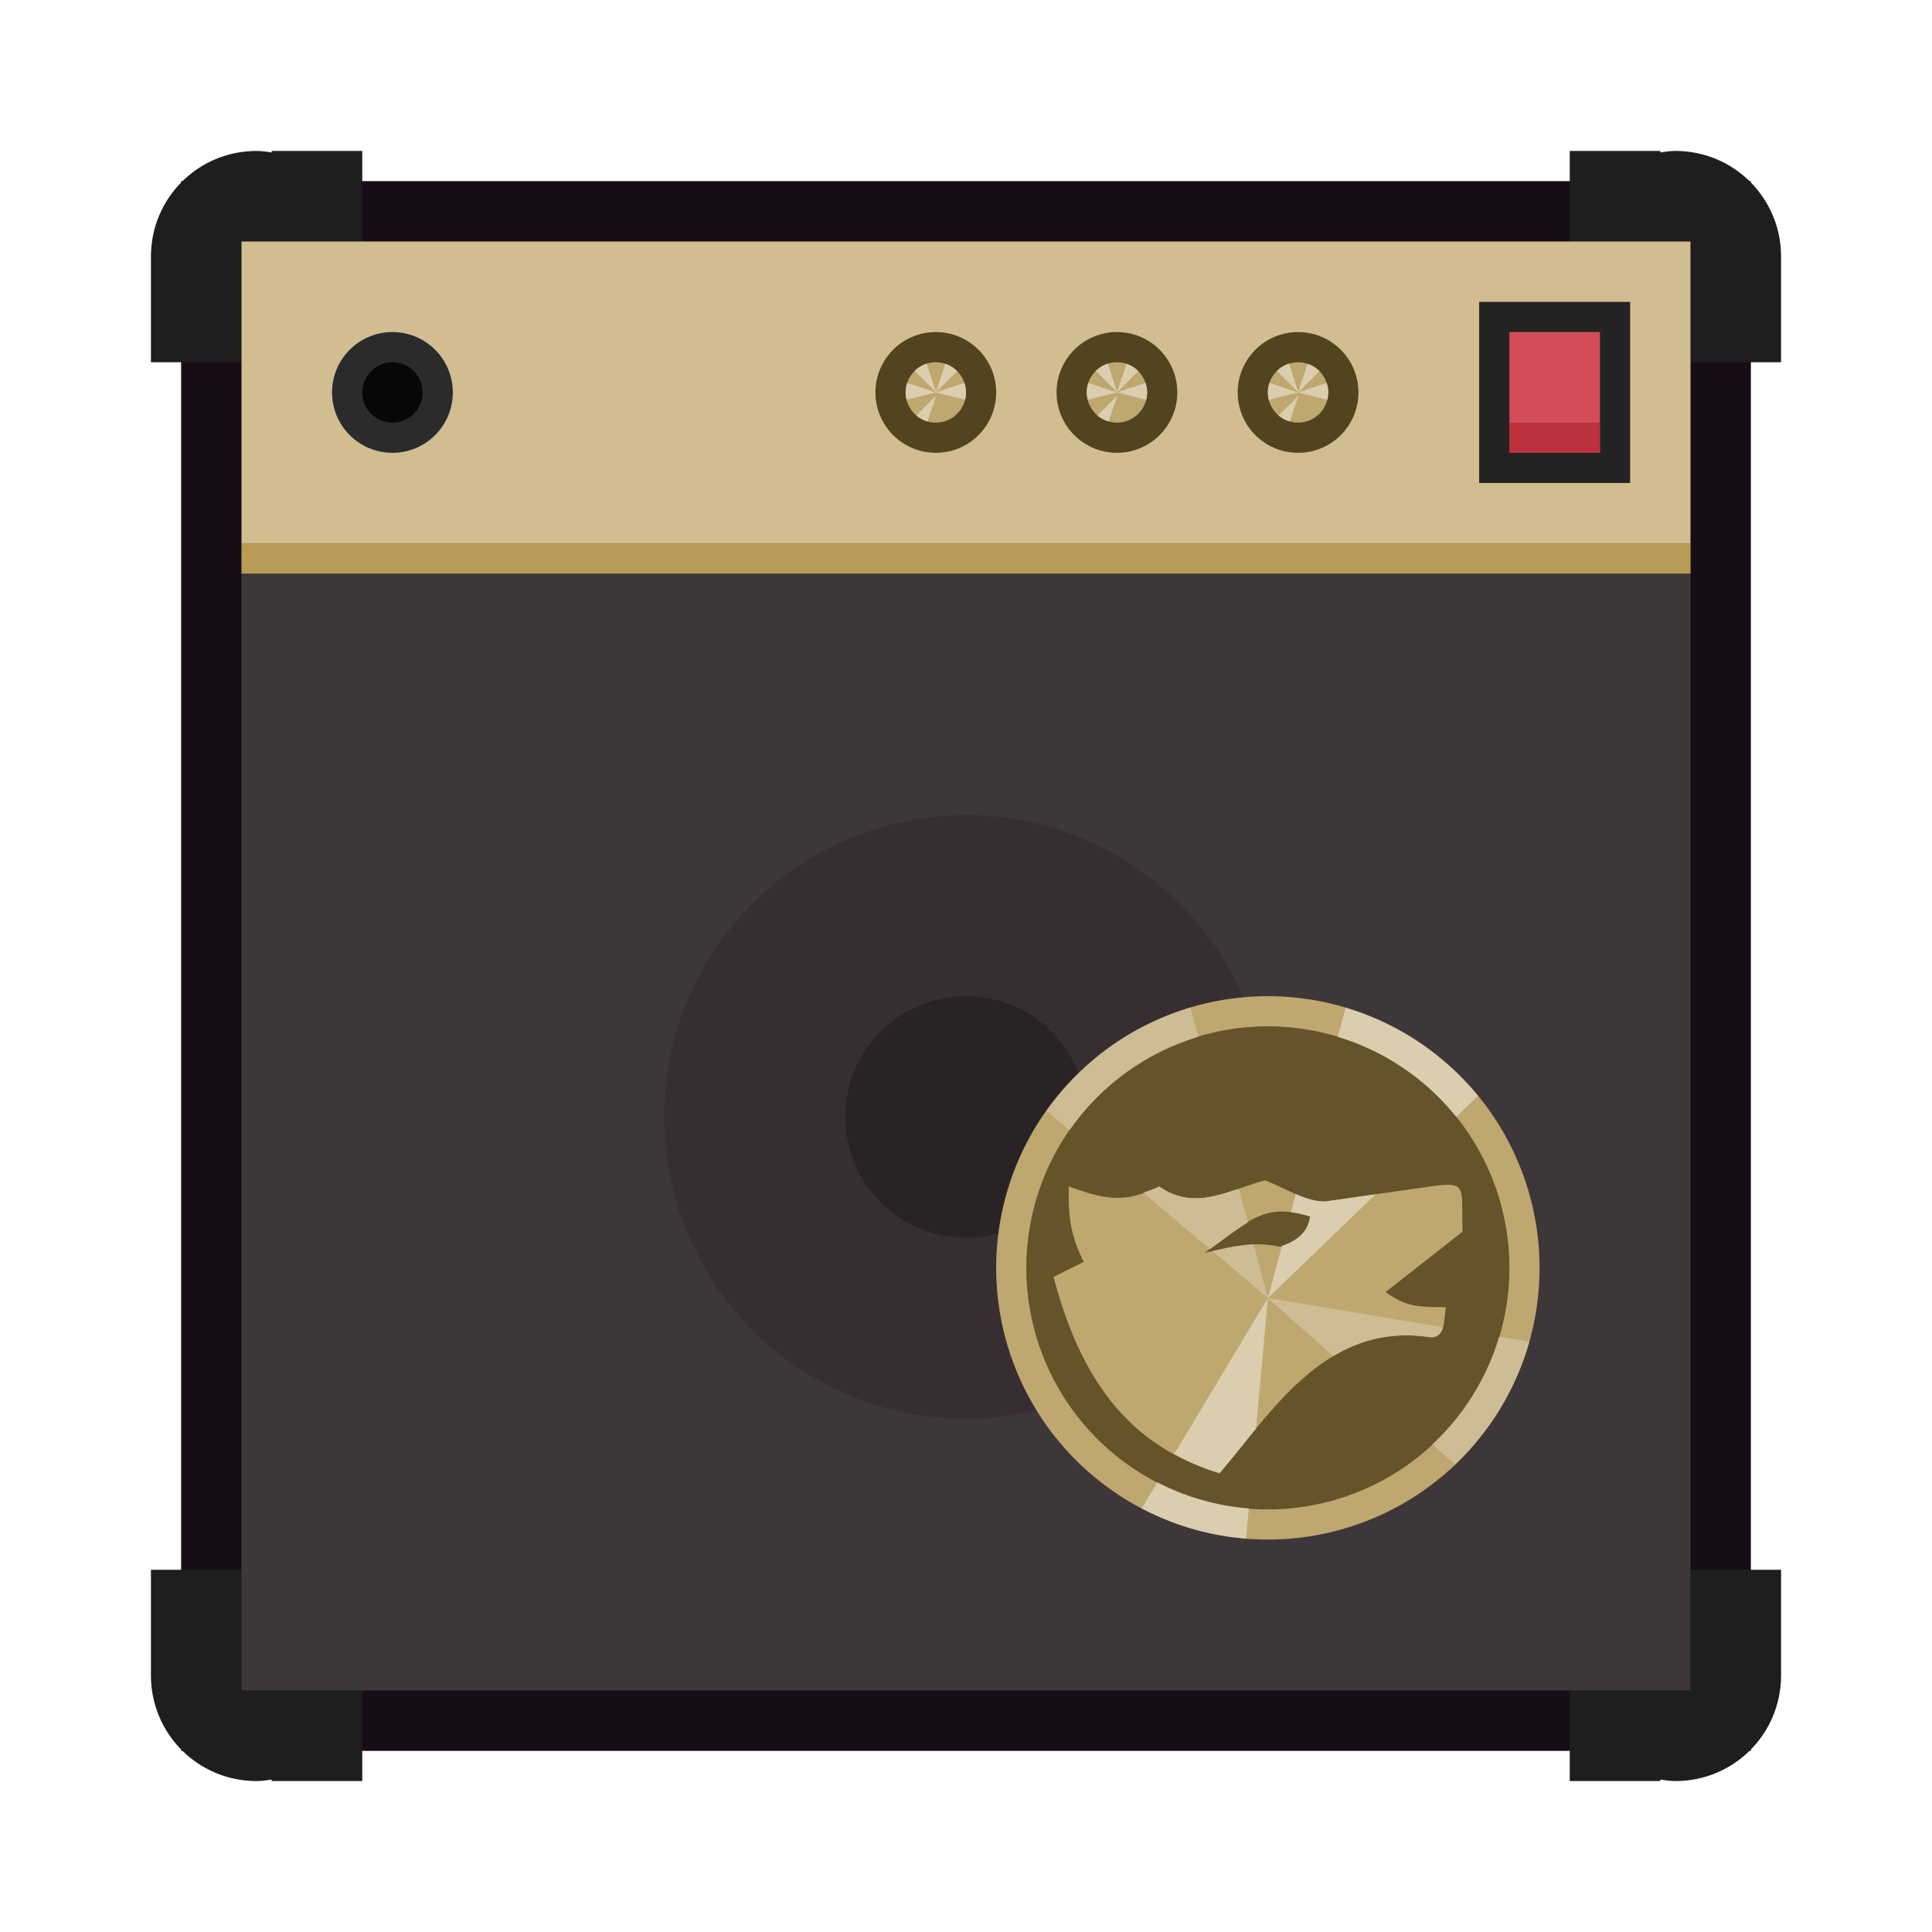 <?xml version="1.0" encoding="UTF-8" standalone="no"?>
<!-- Created with Inkscape (http://www.inkscape.org/) -->

<svg
   xmlns:dc="http://purl.org/dc/elements/1.1/"
   xmlns:cc="http://creativecommons.org/ns#"
   xmlns:rdf="http://www.w3.org/1999/02/22-rdf-syntax-ns#"
   xmlns:svg="http://www.w3.org/2000/svg"
   xmlns="http://www.w3.org/2000/svg"
   xmlns:sodipodi="http://sodipodi.sourceforge.net/DTD/sodipodi-0.dtd"
   xmlns:inkscape="http://www.inkscape.org/namespaces/inkscape"
   width="64"
   height="64"
   viewBox="0 0 64 64"
   id="svg2"
   version="1.1"
   inkscape:version="0.91+devel r"
   sodipodi:docname="amarok.svg">
  <defs
     id="defs4" />
  <sodipodi:namedview
     id="base"
     pagecolor="#ffffff"
     bordercolor="#666666"
     borderopacity="1.0"
     inkscape:pageopacity="0.0"
     inkscape:pageshadow="2"
     inkscape:zoom="16"
     inkscape:cx="36.984184"
     inkscape:cy="24.643005"
     inkscape:document-units="px"
     inkscape:current-layer="layer1"
     showgrid="true"
     units="px"
     inkscape:showpageshadow="false"
     borderlayer="true"
     inkscape:window-width="1366"
     inkscape:window-height="670"
     inkscape:window-x="-4"
     inkscape:window-y="29"
     inkscape:window-maximized="1">
    <inkscape:grid
       type="xygrid"
       id="grid4136" />
    <sodipodi:guide
       position="5,59"
       orientation="54,0"
       id="guide4142" />
    <sodipodi:guide
       position="5,5"
       orientation="0,54"
       id="guide4144" />
    <sodipodi:guide
       position="59,5"
       orientation="-54,0"
       id="guide4146" />
    <sodipodi:guide
       position="59,59"
       orientation="0,-54"
       id="guide4148" />
    <sodipodi:guide
       position="0,64"
       orientation="64,0"
       id="guide4150" />
    <sodipodi:guide
       position="0,6.875e-05"
       orientation="0,64"
       id="guide4152" />
    <sodipodi:guide
       position="64,6.875e-05"
       orientation="-64,0"
       id="guide4154" />
    <sodipodi:guide
       position="64,64"
       orientation="0,-64"
       id="guide4156" />
    <sodipodi:guide
       position="13,51"
       orientation="38,0"
       id="guide4155" />
    <sodipodi:guide
       position="13,13"
       orientation="0,38"
       id="guide4157" />
    <sodipodi:guide
       position="51,13"
       orientation="-38,0"
       id="guide4159" />
    <sodipodi:guide
       position="51,51"
       orientation="0,-38"
       id="guide4161" />
  </sodipodi:namedview>
  <g
     inkscape:label="Capa 1"
     inkscape:groupmode="layer"
     id="layer1"
     transform="translate(0,-1058.52)">
    <rect
       style="fill:#180d16;fill-opacity:1;stroke:none"
       id="rect4158"
       width="52"
       height="52"
       x="6"
       y="1064.52"
       ry="0" />
    <path
       style="opacity:1;fill:#1e1e1e;fill-opacity:1;stroke:none;stroke-opacity:1"
       d="M 8.5 5 C 6.561 5 5 6.561 5 8.5 L 5 12 L 8 12 L 8 8 L 11.951 8 L 12 8 L 12 5 L 9 5 L 9 5.049 C 8.835 5.025 8.671 5 8.5 5 z M 52 5 L 52 8 L 52.049 8 L 56 8 L 56 12 L 59 12 L 59 8.5 C 59 6.561 57.439 5 55.5 5 C 55.329 5 55.165 5.025 55 5.049 L 55 5 L 52 5 z M 5 52 L 5 55.5 C 5 57.439 6.561 59 8.5 59 C 8.671 59 8.835 58.975 9 58.951 L 9 59 L 12 59 L 12 56 L 11.951 56 L 8 56 L 8 52 L 5 52 z M 56 52 L 56 56 L 52.049 56 L 52 56 L 52 59 L 55 59 L 55 58.951 C 55.165 58.975 55.329 59 55.5 59 C 57.439 59 59 57.439 59 55.5 L 59 52 L 56 52 z "
       transform="translate(0,1058.52)"
       id="rect4159" />
    <rect
       ry="0"
       y="1076.52"
       x="8"
       height="38"
       width="48"
       id="rect4173"
       style="fill:#3e3739;fill-opacity:1;stroke:none" />
    <circle
       style="fill:#362e30;fill-opacity:1;stroke:none;stroke-opacity:1"
       id="path4169"
       cx="32"
       cy="1095.52"
       r="10" />
    <circle
       r="4"
       cy="1095.52"
       cx="32"
       id="circle4171"
       style="fill:#292325;fill-opacity:1;stroke:none;stroke-opacity:1" />
    <rect
       style="opacity:1;fill:#d1bd90;fill-opacity:1;stroke:none;stroke-opacity:1"
       id="rect4188"
       width="48"
       height="10"
       x="8"
       y="1066.52" />
    <circle
       style="fill:#abb7b7;fill-opacity:1;stroke:none;stroke-opacity:1"
       id="path4175"
       cx="13"
       cy="1071.52"
       r="2" />
    <circle
       r="1"
       cy="1071.52"
       cx="13"
       id="circle4177"
       style="fill:#95a5a6;fill-opacity:1;stroke:none;stroke-opacity:1" />
    <circle
       style="fill:#2b2b2b;fill-opacity:1;stroke:none;stroke-opacity:1"
       id="path4175-7"
       cx="13"
       cy="1071.52"
       r="2" />
    <circle
       r="1"
       cy="1071.52"
       cx="13"
       id="circle4177-0"
       style="fill:#070707;fill-opacity:1;stroke:none;stroke-opacity:1" />
    <rect
       style="fill:#232323;fill-opacity:1;stroke:none;stroke-opacity:1"
       id="rect4179"
       width="5"
       height="6"
       x="49"
       y="1068.52" />
    <rect
       style="fill:#d24d57;fill-opacity:1;stroke:none;stroke-opacity:1"
       id="rect4181"
       width="3"
       height="4"
       x="50"
       y="1069.52" />
    <rect
       y="1072.52"
       x="50"
       height="1"
       width="3"
       id="rect4183"
       style="fill:#bc313b;fill-opacity:1;stroke:none;stroke-opacity:1" />
    <rect
       style="opacity:1;fill:#b99b58;fill-opacity:1;stroke:none;stroke-opacity:1"
       id="rect4249"
       width="48"
       height="1"
       x="8"
       y="1076.52" />
    <circle
       r="2"
       cy="1071.52"
       cx="43"
       id="circle4251"
       style="fill:#51441f;fill-opacity:1;stroke:none;stroke-opacity:1" />
    <circle
       style="fill:#bfa770;fill-opacity:1;stroke:none;stroke-opacity:1"
       id="circle4290"
       cx="43"
       cy="1071.52"
       r="1" />
    <path
       style="fill:#dbceaf;fill-opacity:1;stroke:none;stroke-opacity:1"
       d="M 43.316 12.053 L 43 13 L 43.707 12.293 A 1 1 0 0 0 43.316 12.053 z "
       transform="translate(0,1058.52)"
       id="circle4255" />
    <path
       style="fill:#dbceaf;fill-opacity:1;stroke:none;stroke-opacity:1"
       d="M 43.947 12.686 L 43 13 L 43.969 13.242 A 1 1 0 0 0 44 13 A 1 1 0 0 0 43.947 12.686 z "
       transform="translate(0,1058.52)"
       id="circle4262" />
    <path
       style="fill:#dbceaf;fill-opacity:1;stroke:none;stroke-opacity:1"
       d="M 42.053 12.684 A 1 1 0 0 0 42 13 A 1 1 0 0 0 42.031 13.242 L 43 13 L 42.053 12.684 z "
       transform="translate(0,1058.52)"
       id="path4267" />
    <path
       style="fill:#dbceaf;fill-opacity:1;stroke:none;stroke-opacity:1"
       d="M 42.697 12.049 A 1 1 0 0 0 42.301 12.287 L 43.014 13 L 42.697 12.049 z "
       transform="translate(0,1058.52)"
       id="path4269" />
    <path
       style="fill:#dbceaf;fill-opacity:1;stroke:none;stroke-opacity:1"
       d="M 43.014 13.104 L 42.354 13.764 A 1 1 0 0 0 42.727 13.961 L 43.014 13.104 z "
       transform="translate(0,1058.52)"
       id="path4273" />
    <circle
       style="fill:#51441f;fill-opacity:1;stroke:none;stroke-opacity:1"
       id="circle4292"
       cx="37"
       cy="1071.52"
       r="2" />
    <circle
       r="1"
       cy="1071.52"
       cx="37"
       id="circle4294"
       style="fill:#bfa770;fill-opacity:1;stroke:none;stroke-opacity:1" />
    <path
       id="path4296"
       d="M 37.316,1070.572 37,1071.52 l 0.707,-0.707 a 1,1 0 0 0 -0.391,-0.24 z"
       style="fill:#dbceaf;fill-opacity:1;stroke:none;stroke-opacity:1"
       inkscape:connector-curvature="0" />
    <path
       id="path4298"
       d="M 37.947,1071.205 37,1071.52 l 0.969,0.242 A 1,1 0 0 0 38,1071.52 a 1,1 0 0 0 -0.053,-0.315 z"
       style="fill:#dbceaf;fill-opacity:1;stroke:none;stroke-opacity:1"
       inkscape:connector-curvature="0" />
    <path
       id="path4300"
       d="M 36.053,1071.203 A 1,1 0 0 0 36,1071.52 a 1,1 0 0 0 0.031,0.242 L 37,1071.52 l -0.947,-0.316 z"
       style="fill:#dbceaf;fill-opacity:1;stroke:none;stroke-opacity:1"
       inkscape:connector-curvature="0" />
    <path
       id="path4302"
       d="m 36.697,1070.568 a 1,1 0 0 0 -0.396,0.238 l 0.713,0.713 -0.316,-0.951 z"
       style="fill:#dbceaf;fill-opacity:1;stroke:none;stroke-opacity:1"
       inkscape:connector-curvature="0" />
    <path
       id="path4304"
       d="m 37.014,1071.623 -0.66,0.66 a 1,1 0 0 0 0.373,0.197 l 0.287,-0.857 z"
       style="fill:#dbceaf;fill-opacity:1;stroke:none;stroke-opacity:1"
       inkscape:connector-curvature="0" />
    <circle
       r="2"
       cy="1071.52"
       cx="31"
       id="circle4306"
       style="fill:#51441f;fill-opacity:1;stroke:none;stroke-opacity:1" />
    <circle
       style="fill:#bfa770;fill-opacity:1;stroke:none;stroke-opacity:1"
       id="circle4308"
       cx="31"
       cy="1071.52"
       r="1" />
    <path
       inkscape:connector-curvature="0"
       style="fill:#dbceaf;fill-opacity:1;stroke:none;stroke-opacity:1"
       d="M 31.316,1070.572 31,1071.52 l 0.707,-0.707 a 1,1 0 0 0 -0.391,-0.24 z"
       id="path4310" />
    <path
       inkscape:connector-curvature="0"
       style="fill:#dbceaf;fill-opacity:1;stroke:none;stroke-opacity:1"
       d="M 31.947,1071.205 31,1071.52 l 0.969,0.242 A 1,1 0 0 0 32,1071.52 a 1,1 0 0 0 -0.053,-0.315 z"
       id="path4312" />
    <path
       inkscape:connector-curvature="0"
       style="fill:#dbceaf;fill-opacity:1;stroke:none;stroke-opacity:1"
       d="M 30.053,1071.203 A 1,1 0 0 0 30,1071.52 a 1,1 0 0 0 0.031,0.242 L 31,1071.52 l -0.947,-0.316 z"
       id="path4314" />
    <path
       inkscape:connector-curvature="0"
       style="fill:#dbceaf;fill-opacity:1;stroke:none;stroke-opacity:1"
       d="m 30.697,1070.568 a 1,1 0 0 0 -0.396,0.238 l 0.713,0.713 -0.316,-0.951 z"
       id="path4316" />
    <path
       inkscape:connector-curvature="0"
       style="fill:#dbceaf;fill-opacity:1;stroke:none;stroke-opacity:1"
       d="m 31.014,1071.623 -0.66,0.66 a 1,1 0 0 0 0.373,0.197 l 0.287,-0.857 z"
       id="path4318" />
    <circle
       style="opacity:1;fill:#65532a;fill-opacity:1;stroke:none;stroke-opacity:1"
       id="path4216"
       cx="42"
       cy="1100.52"
       r="8" />
    <path
       style="opacity:1;fill:#bfa770;fill-opacity:1;stroke:none;stroke-opacity:1"
       d="M 42 33 A 9 9 0 0 0 33 42 A 9 9 0 0 0 42 51 A 9 9 0 0 0 51 42 A 9 9 0 0 0 42 33 z M 42 34 A 8 8 0 0 1 50 42 A 8 8 0 0 1 42 50 A 8 8 0 0 1 34 42 A 8 8 0 0 1 42 34 z M 41.9 39.1 C 40.624 39.457 39.567 40.122 38.4 39.301 C 37.286 39.858 36.645 39.754 35.4 39.301 C 35.4 40.162 35.4 40.801 35.9 41.801 L 34.9 42.301 C 35.706 45.338 37.149 47.835 40.4 48.801 C 42.158 46.733 43.96 43.755 47.4 44.301 C 47.9 44.301 47.821 43.697 47.9 43.301 C 46.9 43.301 46.575 43.273 45.9 42.801 L 48.449 40.801 C 48.399 39.301 48.638 39.136 47.4 39.301 L 43.9 39.801 C 43.193 39.801 42.568 39.342 41.9 39.1 z M 42.377 40.135 C 42.686 40.123 43.023 40.172 43.4 40.301 C 43.325 40.845 42.933 41.13 42.4 41.301 C 41.383 41.086 40.684 41.347 39.9 41.5 C 40.76 40.945 41.449 40.17 42.377 40.135 z "
       id="path4335"
       transform="translate(0,1058.52)" />
    <path
       style="opacity:1;fill:#dbceaf;fill-opacity:1;stroke:none;stroke-opacity:1"
       d="M 44.576 33.385 L 44.318 34.346 A 8 8 0 0 1 48.24 36.996 L 48.961 36.303 A 9 9 0 0 0 44.576 33.385 z M 42.924 39.555 L 42.762 40.158 C 42.963 40.182 43.172 40.223 43.4 40.301 C 43.328 40.822 42.961 41.103 42.463 41.275 L 42 43 L 45.572 39.562 L 43.9 39.801 C 43.56 39.801 43.239 39.692 42.924 39.555 z "
       transform="translate(0,1058.52)"
       id="path4187" />
    <path
       style="opacity:1;fill:#dbceaf;fill-opacity:1;stroke:none;stroke-opacity:1"
       d="M 42 43 L 38.902 48.162 C 39.358 48.412 39.844 48.636 40.4 48.801 C 40.793 48.339 41.193 47.829 41.607 47.326 L 42 43 z M 38.338 49.105 L 37.82 49.965 A 9 9 0 0 0 41.275 50.967 L 41.367 49.969 A 8 8 0 0 1 38.338 49.105 z "
       transform="translate(0,1058.52)"
       id="path4192" />
    <path
       style="opacity:1;fill:#cebd94;fill-opacity:1;stroke:none;stroke-opacity:1"
       d="M 39.434 33.379 A 9 9 0 0 0 34.67 36.797 L 35.43 37.439 A 8 8 0 0 1 39.693 34.346 L 39.434 33.379 z M 38.4 39.301 C 38.208 39.397 38.043 39.449 37.873 39.508 L 40.076 41.373 C 40.51 41.071 40.919 40.749 41.334 40.5 L 41.035 39.379 C 40.123 39.687 39.293 39.929 38.4 39.301 z M 41.527 41.23 C 41.038 41.246 40.604 41.348 40.164 41.445 L 42 43 L 41.527 41.23 z "
       transform="translate(0,1058.52)"
       id="path4206" />
    <path
       style="opacity:1;fill:#cebd94;fill-opacity:1;stroke:none;stroke-opacity:1"
       d="M 42 43 L 44.164 44.924 C 45.071 44.382 46.123 44.098 47.4 44.301 C 47.642 44.301 47.744 44.157 47.799 43.967 L 42 43 z M 49.664 44.277 A 8 8 0 0 1 47.451 47.846 L 48.199 48.51 A 9 9 0 0 0 50.66 44.443 L 49.664 44.277 z "
       transform="translate(0,1058.52)"
       id="path4211" />
  </g>
</svg>
